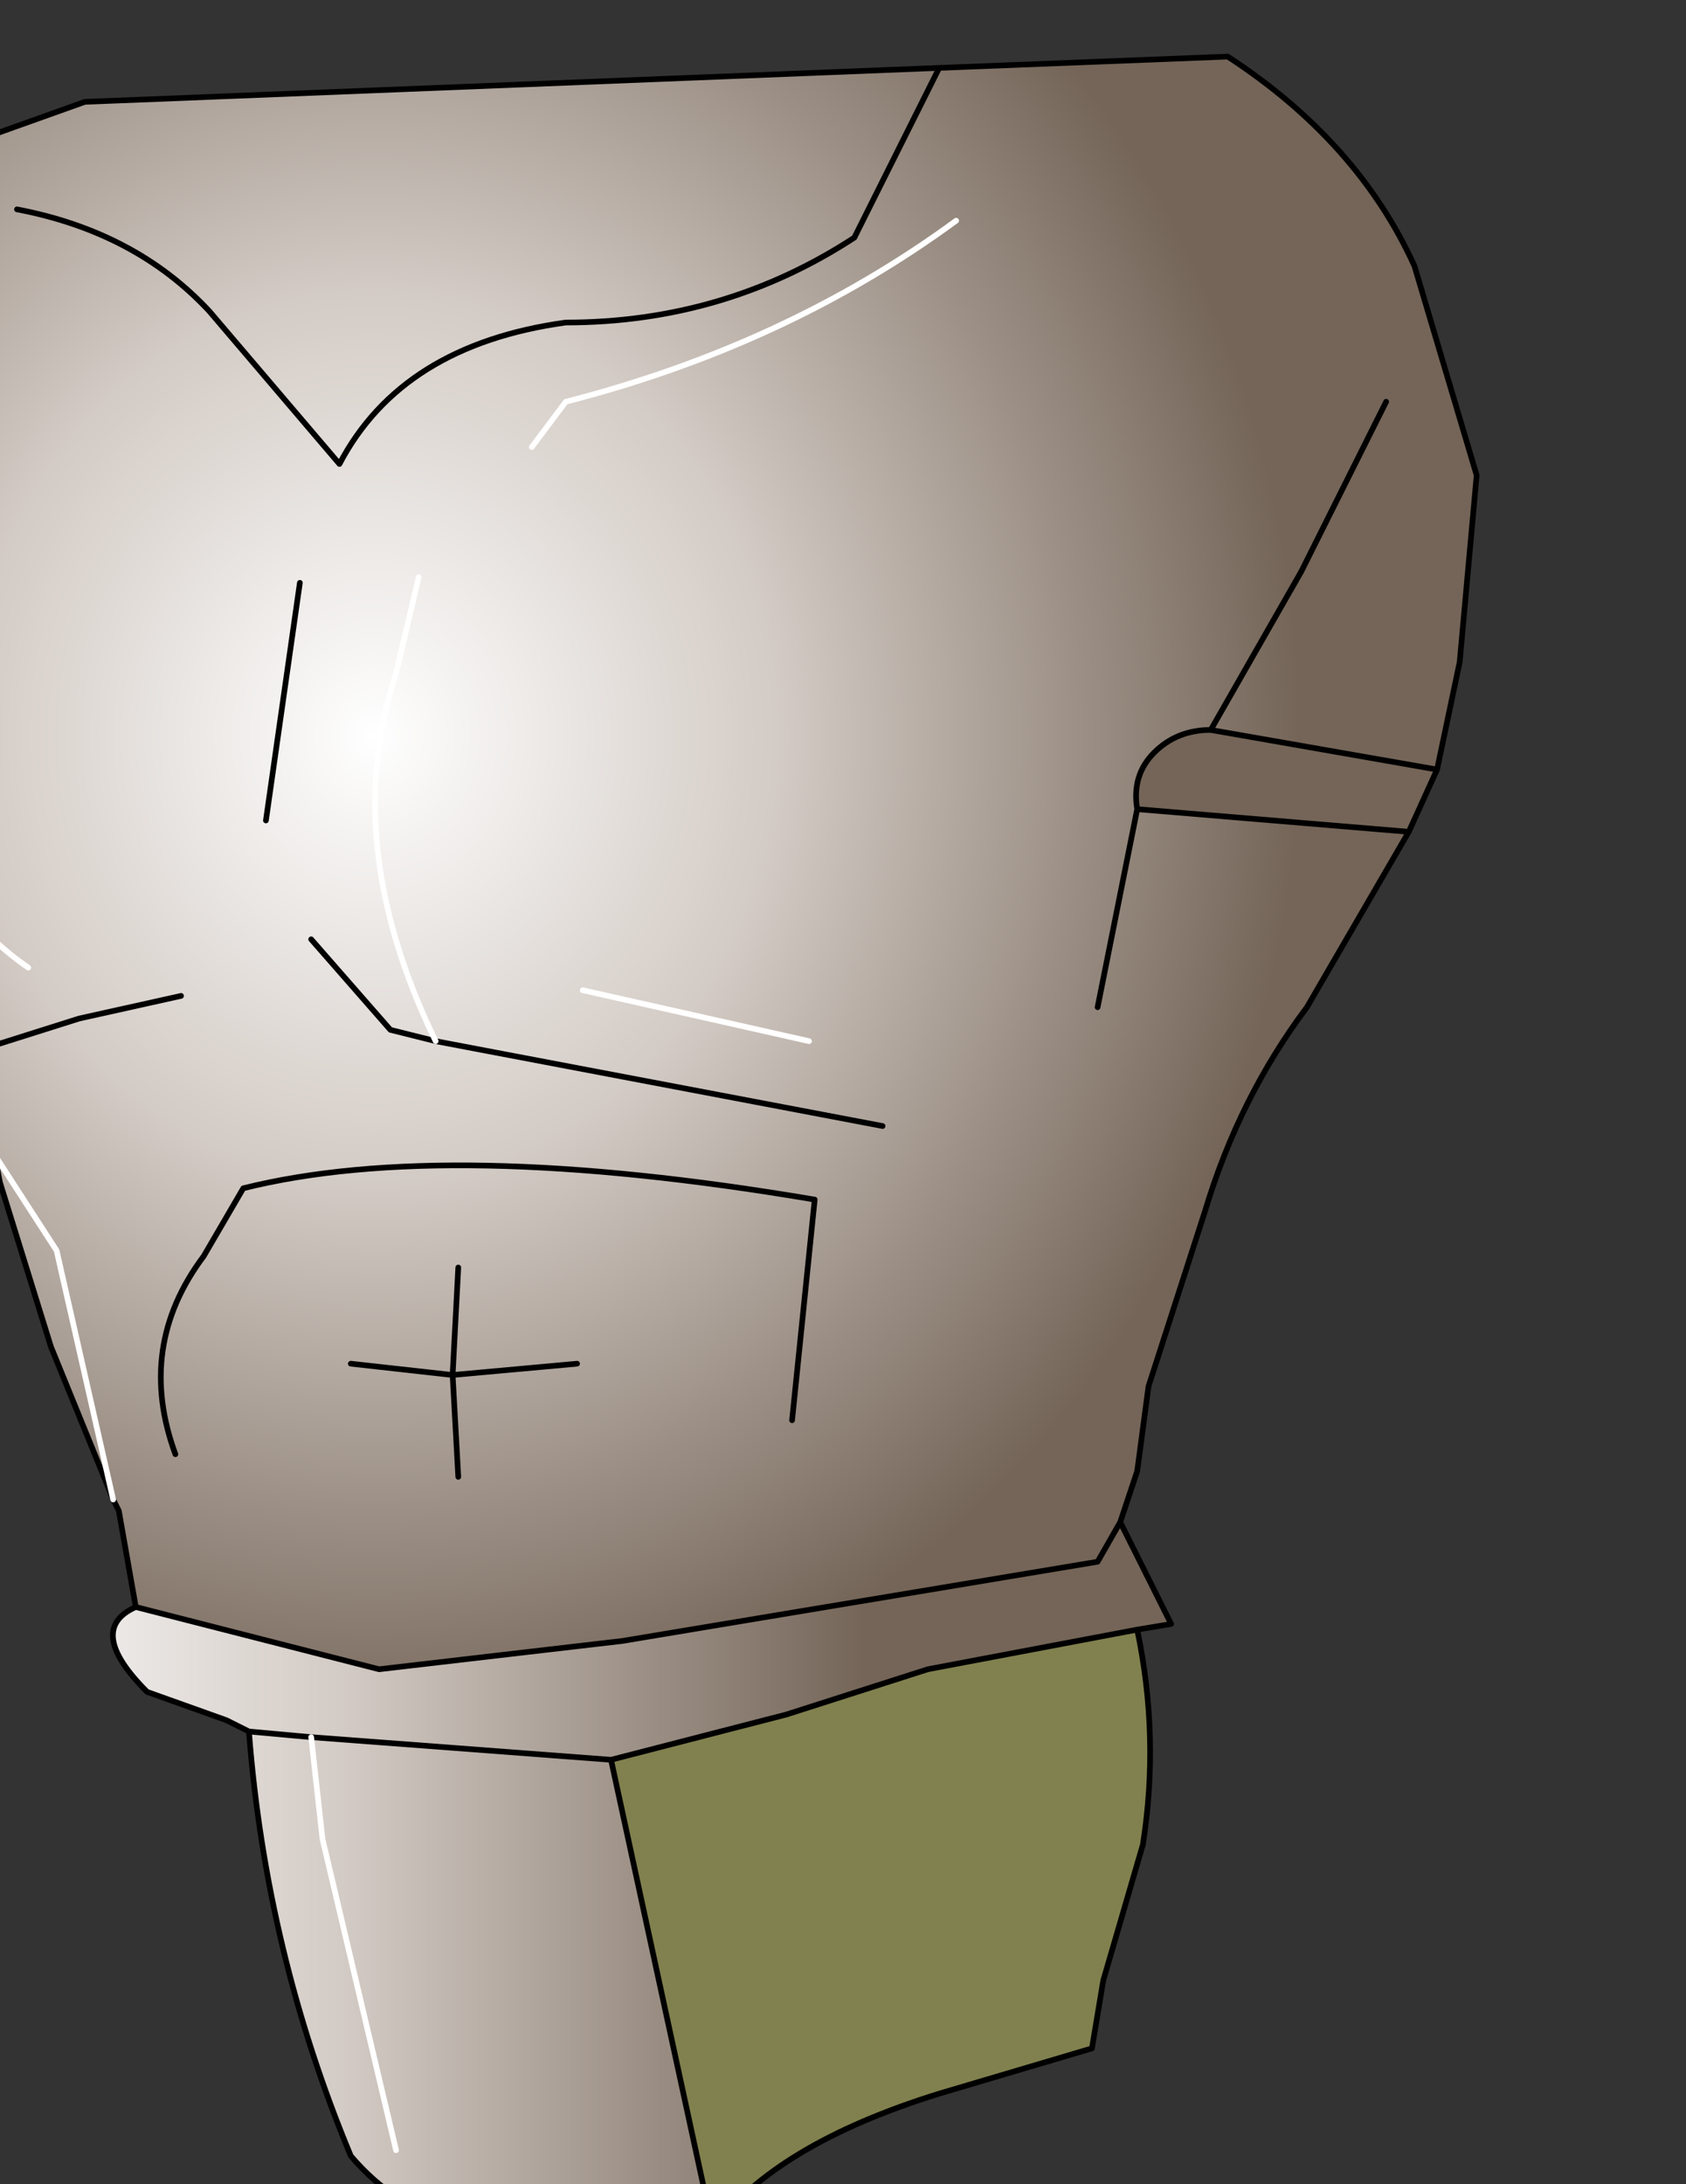 <?xml version="1.0" encoding="UTF-8" standalone="no"?>
<svg xmlns:xlink="http://www.w3.org/1999/xlink" height="19.3px" width="14.9px" xmlns="http://www.w3.org/2000/svg">
  <rect width="100%" height="100%" fill="#333333" stroke="none"/>
  <g transform="matrix(1.0, 0.0, 0.0, 1.0, 0.0, 0.0)">
    <path d="M12.25 3.55 L11.5 5.05 10.7 6.45 11.5 5.05 12.25 3.55 M1.2 14.2 L1.05 13.35 1.0 13.25 0.45 11.9 0.0 10.45 -0.05 10.2 -0.25 9.3 -1.15 7.75 -1.45 6.35 -1.7 4.55 Q-1.9 3.5 -1.65 2.6 -1.4 1.75 -0.65 1.4 L0.75 0.9 8.3 0.6 10.85 0.5 Q12.0 1.25 12.5 2.35 L13.05 4.2 12.9 5.85 12.7 6.8 10.7 6.45 Q10.4 6.45 10.2 6.65 10.0 6.85 10.05 7.15 L12.45 7.35 11.55 8.9 Q10.95 9.7 10.65 10.7 L10.15 12.25 10.05 13.0 9.9 13.45 9.7 13.8 7.9 14.1 5.5 14.5 3.35 14.75 1.2 14.2 M8.3 0.6 L7.55 2.1 Q6.4 2.85 5.0 2.85 3.55 3.05 3.0 4.1 L1.85 2.75 Q1.2 2.05 0.15 1.85 1.2 2.05 1.85 2.75 L3.0 4.1 Q3.55 3.05 5.0 2.85 6.4 2.85 7.55 2.1 L8.3 0.6 M3.7 5.1 L3.5 5.95 Q3.0 7.45 3.85 9.2 3.0 7.45 3.5 5.95 L3.7 5.1 M8.45 1.95 Q6.95 3.05 5.0 3.55 L4.7 3.95 5.0 3.55 Q6.95 3.05 8.45 1.95 M9.7 8.9 L10.05 7.15 9.7 8.9 M7.0 12.55 L7.2 10.6 Q3.95 10.05 2.15 10.5 L1.8 11.1 Q1.2 11.9 1.55 12.85 1.2 11.9 1.8 11.1 L2.15 10.5 Q3.95 10.05 7.2 10.6 L7.0 12.55 M-0.25 9.3 L0.7 9.0 1.6 8.8 0.7 9.0 -0.25 9.3 M7.8 9.95 L3.85 9.2 3.45 9.1 2.75 8.3 3.45 9.1 3.85 9.2 7.8 9.95 M4.05 11.2 L4.0 12.15 3.1 12.05 4.0 12.15 4.05 11.2 M7.15 9.2 L5.15 8.75 7.15 9.2 M2.65 5.15 L2.35 7.25 2.65 5.15 M4.05 13.05 L4.0 12.15 5.1 12.05 4.0 12.15 4.05 13.05 M0.25 8.55 Q-1.0 7.7 -1.15 5.25 -1.3 2.75 -0.65 1.4 -1.3 2.75 -1.15 5.25 -1.0 7.7 0.25 8.55 M1.0 13.25 L0.5 11.05 -0.05 10.2 0.5 11.05 1.0 13.25" fill="url(#gradient0)" fill-rule="evenodd" stroke="none"/>
    <path d="M12.7 6.8 L12.45 7.35 10.05 7.15 Q10.0 6.85 10.2 6.65 10.4 6.45 10.7 6.45 L12.7 6.8 M9.9 13.45 L10.35 14.35 10.05 14.4 8.2 14.75 6.95 15.15 5.4 15.55 6.3 19.7 5.65 19.75 Q3.9 20.0 3.1 19.05 2.35 17.25 2.2 15.3 L2.0 15.2 1.3 14.95 Q0.75 14.4 1.2 14.2 L3.35 14.75 5.5 14.5 7.9 14.1 9.7 13.8 9.9 13.45 M2.75 15.35 L2.85 16.25 3.5 19.0 2.85 16.25 2.75 15.35 2.2 15.3 2.75 15.35 5.4 15.55 2.75 15.35" fill="url(#gradient1)" fill-rule="evenodd" stroke="none"/>
    <path d="M10.05 14.4 Q10.25 15.35 10.1 16.3 L9.75 17.5 9.65 18.1 8.3 18.5 Q6.85 18.95 6.3 19.7 L5.4 15.55 6.95 15.15 8.2 14.75 10.05 14.4" fill="#81814f" fill-rule="evenodd" stroke="none"/>
    <path d="M10.7 6.45 L11.5 5.05 12.25 3.55 M1.2 14.2 L1.05 13.35 1.0 13.25 0.45 11.9 0.0 10.45 -0.05 10.2 -0.25 9.3 -1.15 7.75 -1.45 6.35 -1.7 4.55 Q-1.9 3.5 -1.65 2.6 -1.4 1.75 -0.65 1.4 L0.75 0.9 8.3 0.6 10.85 0.5 Q12.0 1.25 12.5 2.35 L13.05 4.2 12.9 5.85 12.7 6.8 12.45 7.35 11.55 8.9 Q10.95 9.7 10.65 10.7 L10.15 12.25 10.05 13.0 9.9 13.45 10.35 14.35 10.05 14.4 Q10.25 15.35 10.1 16.3 L9.75 17.5 9.65 18.1 8.3 18.5 Q6.85 18.95 6.3 19.7 L5.65 19.75 Q3.9 20.0 3.1 19.05 2.35 17.25 2.2 15.3 L2.0 15.2 1.3 14.95 Q0.75 14.4 1.2 14.2 L3.35 14.75 5.5 14.5 7.9 14.1 9.7 13.8 9.9 13.45 M12.7 6.8 L10.7 6.45 Q10.4 6.45 10.2 6.65 10.0 6.85 10.05 7.15 L12.45 7.35 M0.15 1.85 Q1.2 2.05 1.85 2.75 L3.0 4.1 Q3.55 3.05 5.0 2.85 6.4 2.85 7.55 2.1 L8.3 0.6 M3.1 12.05 L4.0 12.15 4.05 11.2 M2.75 8.3 L3.45 9.1 3.85 9.2 7.8 9.95 M1.6 8.8 L0.7 9.0 -0.25 9.3 M1.55 12.85 Q1.2 11.9 1.8 11.1 L2.15 10.5 Q3.95 10.05 7.2 10.6 L7.0 12.55 M10.05 7.15 L9.7 8.9 M5.1 12.05 L4.0 12.15 4.05 13.05 M2.35 7.25 L2.65 5.15 M5.4 15.55 L6.95 15.15 8.2 14.75 10.05 14.4 M2.75 15.35 L2.2 15.3 M6.3 19.7 L5.4 15.55 2.75 15.35" fill="none" stroke="#000000" stroke-linecap="round" stroke-linejoin="round" stroke-width="0.05"/>
    <path d="M4.7 3.95 L5.0 3.55 Q6.95 3.05 8.45 1.95 M3.85 9.2 Q3.0 7.45 3.5 5.95 L3.7 5.1 M5.15 8.75 L7.15 9.2 M3.5 19.0 L2.85 16.25 2.75 15.35 M-0.05 10.2 L0.5 11.05 1.0 13.25 M-0.65 1.4 Q-1.3 2.75 -1.15 5.25 -1.0 7.7 0.25 8.55" fill="none" stroke="#ffffff" stroke-linecap="round" stroke-linejoin="round" stroke-width="0.05"/>
  </g>
  <defs>
    <radialGradient cx="0" cy="0" gradientTransform="matrix(0.01, 0.0, 0.0, 0.011, 3.3, 6.5)" gradientUnits="userSpaceOnUse" id="gradient0" r="819.2" spreadMethod="pad">
      <stop offset="0.0" stop-color="#ffffff"/>
      <stop offset="0.435" stop-color="#d3cbc5"/>
      <stop offset="1.0" stop-color="#746558"/>
    </radialGradient>
    <linearGradient gradientTransform="matrix(0.005, 0.0, 0.0, 0.002, 3.55, 10.1)" gradientUnits="userSpaceOnUse" id="gradient1" spreadMethod="pad" x1="-819.2" x2="819.2">
      <stop offset="0.0" stop-color="#ffffff"/>
      <stop offset="0.435" stop-color="#d3cbc5"/>
      <stop offset="1.0" stop-color="#746558"/>
    </linearGradient>
  </defs>
</svg>
